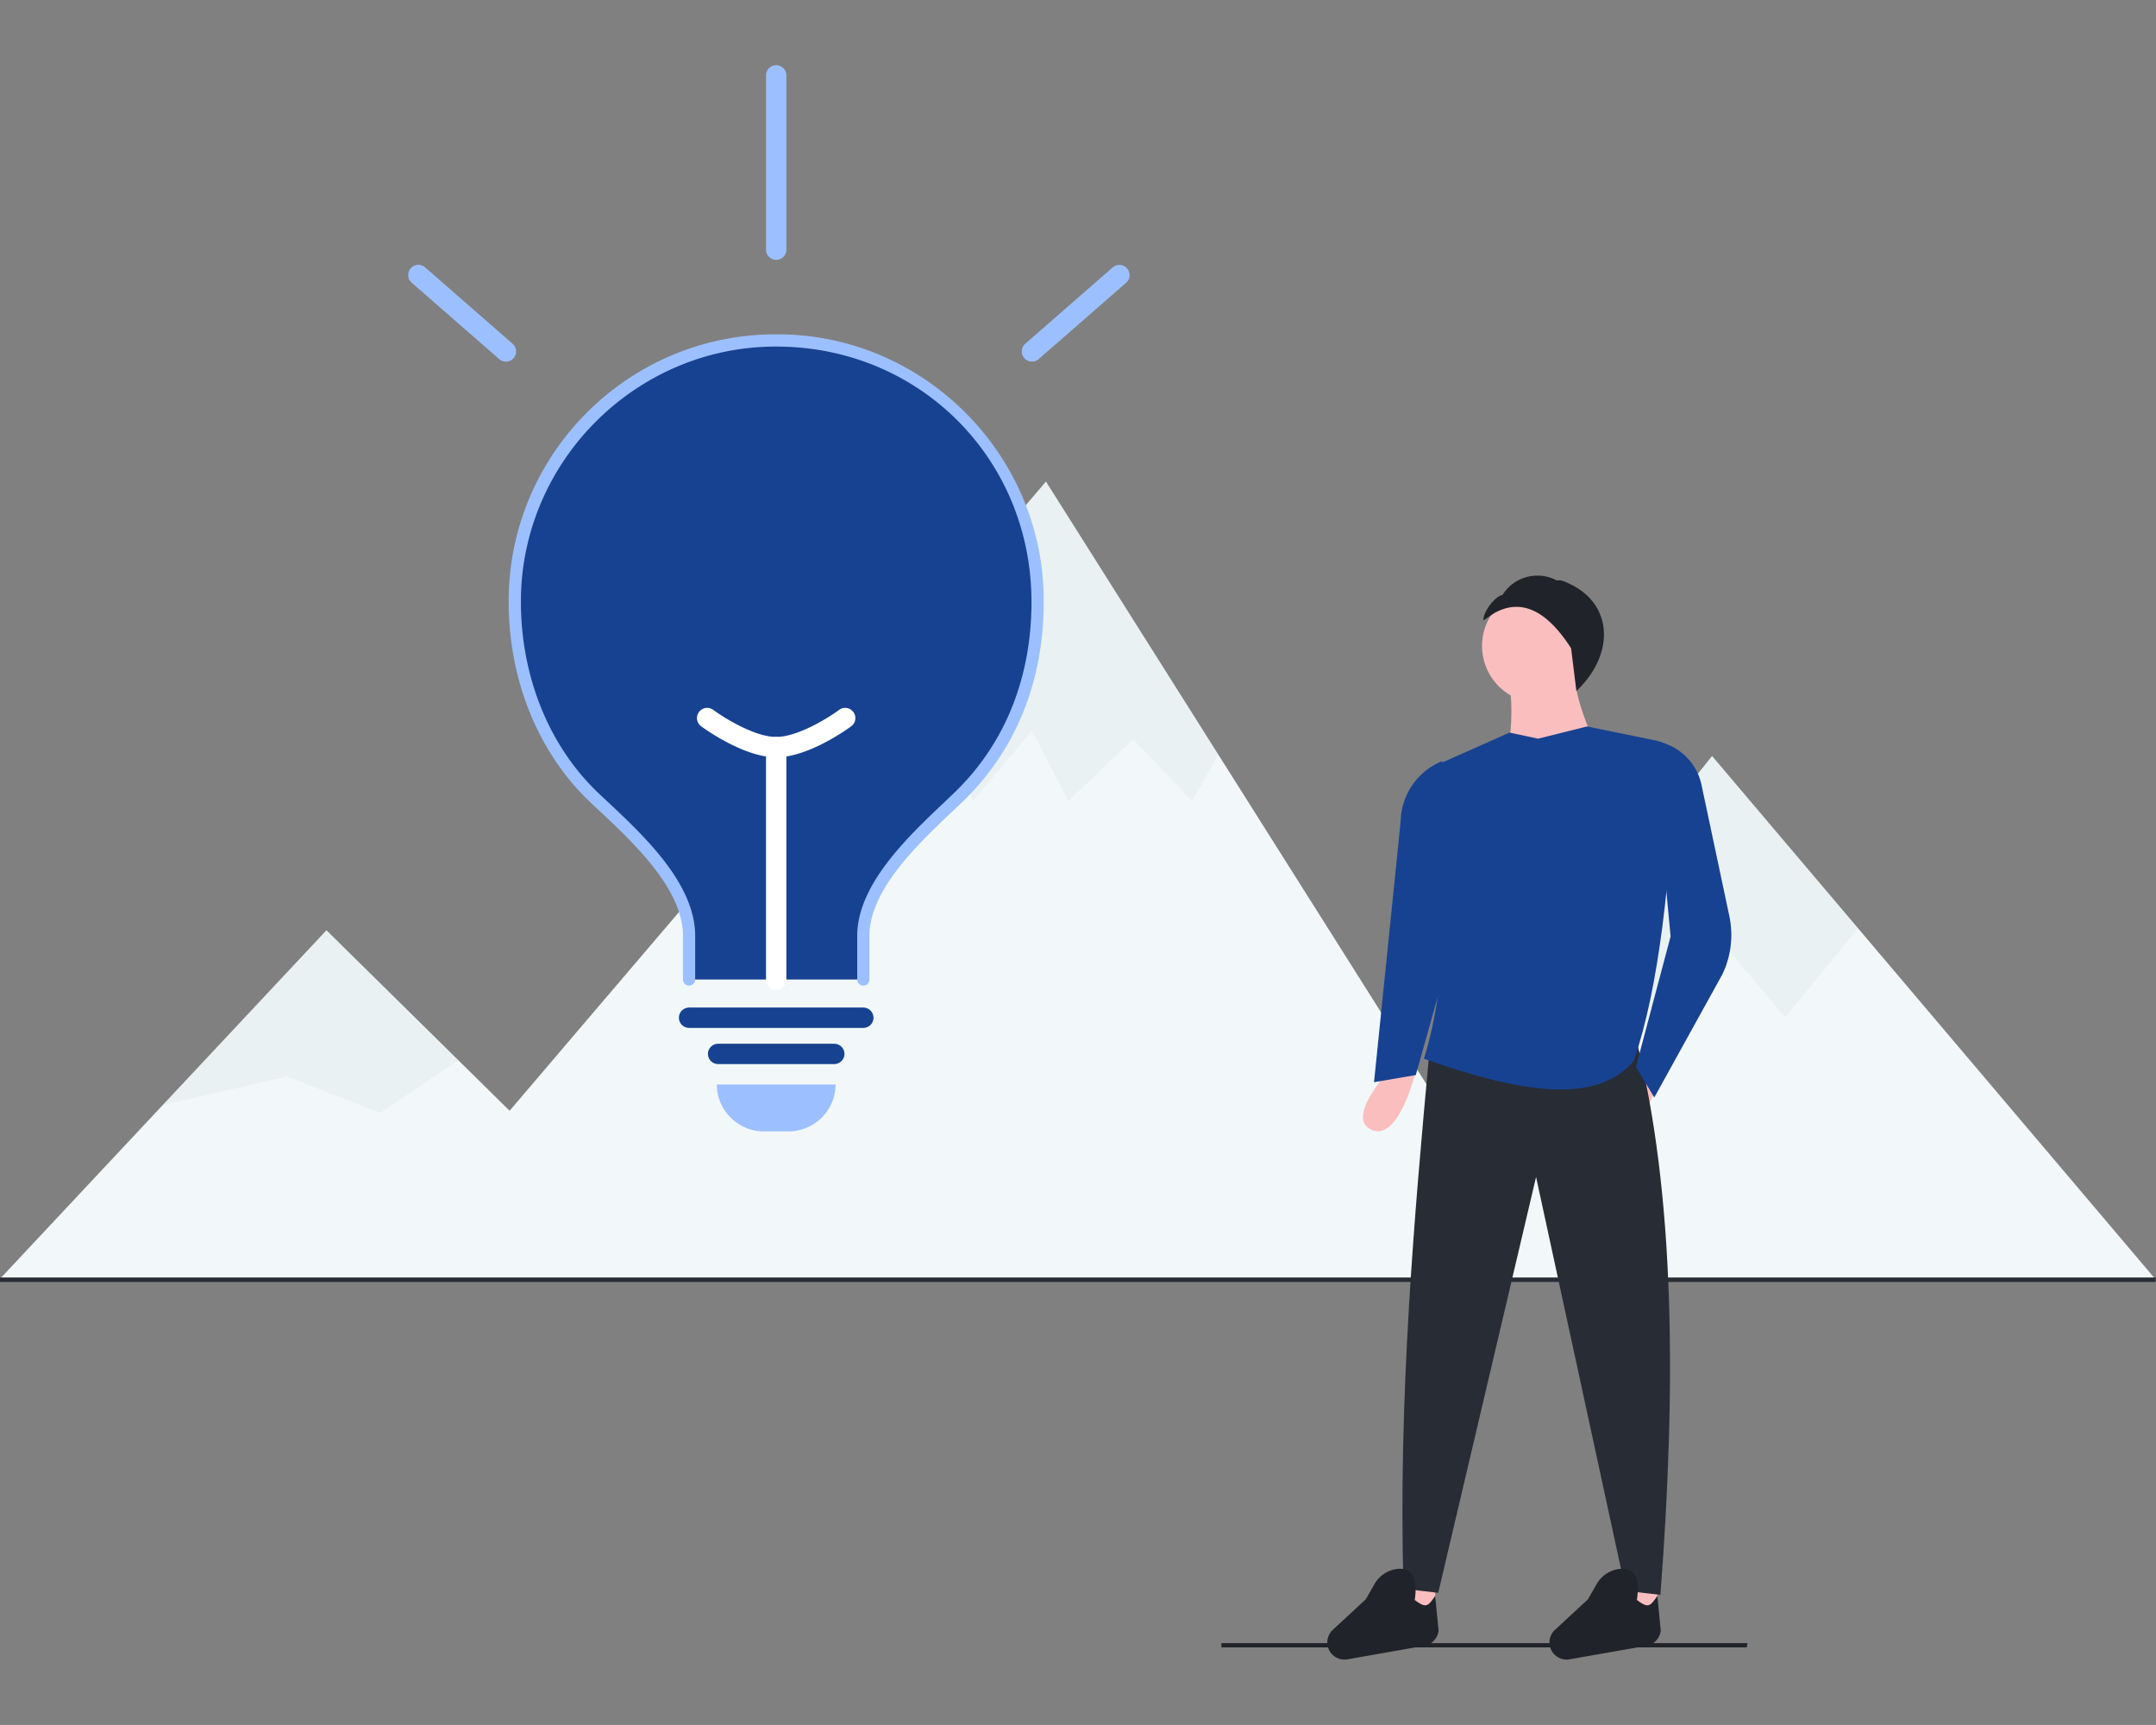 <svg viewBox="0 0 5334 4267" xmlns="http://www.w3.org/2000/svg" fill-rule="evenodd" clip-rule="evenodd" stroke-linejoin="round" stroke-miterlimit="2"><rect x="0" y="0" width="5334" height="4267" fill="#808080" stroke="none"/><g fill="#f2f8fa" fill-rule="nonzero"><path d="M1684.53 3165.28l-441.057-434.584-109.377-107.779-326.461-321.664-404.688 432.011L-.004 3163.473"/><path d="M3856.59 3167.91H874.52l368.953-399.945 681.67-799.562 45.941-53.881 616.619-723.285 426.667 675.756 11.17 17.686 542.806 859.576 288.241 423.655z"/><path d="M5333.33 3165.28l-736.575-869.103-361.089-426.037-348.994 437.58-318.325 399.26-364.079 456.493"/></g><g fill="#9aabbb" fill-opacity=".1" fill-rule="nonzero"><path d="M1134.1 2622.92l-194.349 130.306-229.459-90.393-307.341 70.434 404.688-432.011L1134.1 2622.92zM3014.37 1866.99l-65.106 114.387-145.983-152.936-159.945 152.936-90.404-173.798-146.037 173.798-41.724-111.211-97.304 111.211-173.853-111.211-122.93 44.353 616.619-723.285 426.667 675.756zM4596.76 2296.18l-180.304 220.627-146.02-173.832-222.505 180.786-161.254-216.038 348.994-437.58 361.089 426.037z"/></g><path fill="#282c34" d="M0 3160.24h5333.33v10.951H0z"/><clipPath id="a"><path d="M1009.9 161.3h3313.53v3944.07H1009.9z"/></clipPath><g clip-path="url(#a)"><path d="M4321.51 4075.23H3021.77v-10.621h1301.66l-1.926 10.621z" fill="#20232a" fill-rule="nonzero"/><g fill="#fbbebe"><path d="M3480.05 3867.15h70.6v151.286h-70.6V3867.15zm549.671 5.043h70.6v151.286h-70.6v-151.286zM4054.65 2629.18s-119.218 124.402-51.835 155.501c67.382 31.1 108.85-139.949 108.85-139.949l-57.015-15.552zm-610.185 10.086s-119.218 124.402-51.836 155.501c67.383 31.099 108.85-139.949 108.85-139.949l-57.014-15.552z" fill-rule="nonzero"/><circle cx="3807.83" cy="1597.87" r="141.2"/><path d="M3971.72 1892.88l-252.143 25.214c23.308-104.916 28.956-202.934 0-287.442h176.5c-9.587 70.418 26.253 163.015 75.643 262.228z" fill-rule="nonzero"/><ellipse cx="3880.95" cy="1605.43" rx="17.65" ry="22.693"/></g><path d="M4107.88 3945.32l-85.729-10.086-221.886-1023.7-242.057 1028.74-85.728-10.086c-14.145-465.491 27.196-931.163 63.036-1318.71l511.849-42.865c96.44 381.886 100.399 857.159 60.515 1376.7z" fill="#282c34" fill-rule="nonzero"/><g fill="#174291" fill-rule="nonzero"><path d="M4042.32 2624.09c-94.21 113.333-292.198 75.441-519.413-5.043 64.477-210.454 54.477-432.49-3.46-661.976-6.499-25.362 6.353-51.976 30.257-62.657l185.002-82.224 70.6 15.129 121.029-30.257 171.8 35.143c28.742 5.882 49.088 32.142 47.604 61.442-14.372 281.679-39.788 542.359-103.419 730.443z"/><path d="M4092.75 2714.86l-45.386-75.643 85.729-322.742-45.386-484.114c59.913 5.99 109.397 50.337 121.891 109.238l68.855 324.598a224.925 224.925 0 01-17.7 144.912L4092.75 2714.86zm-590.014-55.471l-103.378 17.65 65.925-645.299c1.303-65.703 41.995-124.543 103.01-148.951l32.779 426.121-98.336 350.479z"/></g><path d="M3523.8 4071.31l-190.282 33.419a42.43 42.43 0 01-25.461-3.424c-14.814-7-24.303-21.979-24.303-38.363a42.45 42.45 0 0113.612-31.143l81.508-75.42 21.25-37.136c12.128-21.818 34.372-36.208 59.244-38.326 36.338-2.521 48.33 25.134 40.736 77.065 27.599 20.303 31.961 17.186 50.539-10.136l8.437 85.602c-1.972 19.03-16.437 34.553-35.28 37.862zm549.671 0l-190.282 33.419a42.43 42.43 0 01-25.461-3.424c-14.814-7-24.303-21.979-24.303-38.363a42.45 42.45 0 0113.612-31.143l81.508-75.42 21.25-37.136c12.128-21.818 34.372-36.208 59.244-38.326 36.338-2.521 48.33 25.134 40.736 77.065 27.599 20.303 31.961 17.186 50.539-10.136l8.437 85.602c-1.972 19.03-16.437 34.553-35.28 37.862zm-377.745-2553.89c63.641-36.409 127.373-13.146 191.215 86.208l13.051 105.834c95.814-90.771 90.973-214.644-16.475-265.027-10.565-4.957-20.802-10.59-32.3-8.598-46.894-25.171-106.04-9.282-134.008 36.001-19.849 3.439-48.311 42.879-47.287 63l25.804-17.418z" fill="#20232a" fill-rule="nonzero"/><g fill="#174291" fill-rule="nonzero"><path d="M2135.9 2423.05v-107.786c0-130.236 141.643-253.428 233.534-341.315 129.521-123.817 197.605-290.166 197.605-485.032l.002-1.627c0-354.775-291.936-646.71-646.711-646.71-354.031 0-645.63 290.712-646.708 644.741v3.596c0 187.907 71.003 365.526 197.604 485.032 91.392 86.273 233.535 209.732 233.535 341.315v107.786M2064.04 2632.3h-287.422c-13.833 0-25.215-11.383-25.215-25.215s11.382-25.214 25.215-25.214h287.422c13.832 0 25.214 11.382 25.214 25.214 0 13.832-11.382 25.215-25.214 25.215zM2135.9 2542.8h-431.139c-13.832 0-25.214-11.382-25.214-25.214 0-13.832 11.382-25.215 25.214-25.215H2135.9c13.832 0 25.214 11.383 25.214 25.215s-11.382 25.214-25.214 25.214z"/></g><g fill="#9cc0ff" fill-rule="nonzero"><path d="M1773.41 2682.73h293.832c0 63.628-52.358 115.986-115.985 115.986h-61.861c-63.628 0-115.986-52.358-115.986-115.986zM2135.9 2438.17c-8.3 0-15.129-6.829-15.129-15.129V2315.25c0-126.701 124.962-244.982 216.202-331.345 7.57-7.171 14.932-14.141 22.002-20.903 126.223-120.66 192.935-284.604 192.935-474.099 0-354.16-277.423-631.577-631.582-631.577l-1.78-.005c-344.684.383-628.446 283.345-629.802 628.027v3.525c0 185.587 70.297 358.36 192.864 474.063a5284.173 5284.173 0 0019.283 18.094c92.421 86.535 218.996 205.038 218.996 334.22v107.786c0 8.3-6.829 15.129-15.128 15.129s-15.129-6.829-15.129-15.129V2315.25c0-116.061-121.043-229.379-209.419-312.132a6048.187 6048.187 0 01-19.37-18.18c-128.593-121.391-202.349-302.188-202.349-496.035v-3.631c1.008-363.312 296.948-658.208 660.008-658.208h1.866c1.143-.006 2.286-.009 3.428-.009 361.177 0 658.38 297.203 658.38 658.38 0 1.156-.003 2.312-.009 3.468 0 197.957-69.949 369.46-202.279 495.97a6176.764 6176.764 0 01-22.118 21.003c-87.251 82.587-206.742 195.693-206.742 309.374v107.786c0 8.3-6.829 15.129-15.128 15.129v.005zM1251.64 894.561a25.118 25.118 0 01-16.571-6.223l-216.545-189.011a25.228 25.228 0 01-8.631-18.994c0-13.832 11.382-25.214 25.215-25.214a25.223 25.223 0 0116.583 6.22l216.535 189.012a25.226 25.226 0 018.635 18.996c0 13.832-11.383 25.214-25.215 25.214h-.011.005zm1301.45 0h-.011c-13.832 0-25.214-11.382-25.214-25.214a25.225 25.225 0 018.634-18.996l216.535-189.012a25.223 25.223 0 0116.39-6.053c13.832 0 25.214 11.382 25.214 25.214a25.225 25.225 0 01-8.442 18.827l-216.53 189.011a25.119 25.119 0 01-16.576 6.223zM1920.33 642.867c-13.832 0-25.214-11.382-25.214-25.214V186.514c0-13.832 11.382-25.214 25.214-25.214 13.832 0 25.214 11.382 25.214 25.214v431.139c0 13.832-11.382 25.214-25.214 25.214z"/></g><g fill="#fff" fill-rule="nonzero"><path d="M1920.33 2448.26c-13.832 0-25.214-11.383-25.214-25.215v-574.85c0-13.832 11.382-25.214 25.214-25.214 13.832 0 25.214 11.382 25.214 25.214v574.85c0 13.832-11.382 25.215-25.214 25.215z"/><path d="M1920.33 1873.41c-81.468 0-181.493-73.707-185.708-76.844a25.229 25.229 0 01-10.266-20.304c0-13.832 11.383-25.215 25.215-25.215a25.215 25.215 0 0115.151 5.061c25.063 18.593 101.891 66.868 155.608 66.868 53.716 0 130.554-48.275 155.622-66.878a25.217 25.217 0 0115.046-4.981c13.832 0 25.215 11.383 25.215 25.215a25.232 25.232 0 01-10.17 20.234c-4.221 3.137-104.241 76.844-185.713 76.844z"/></g></g></svg>